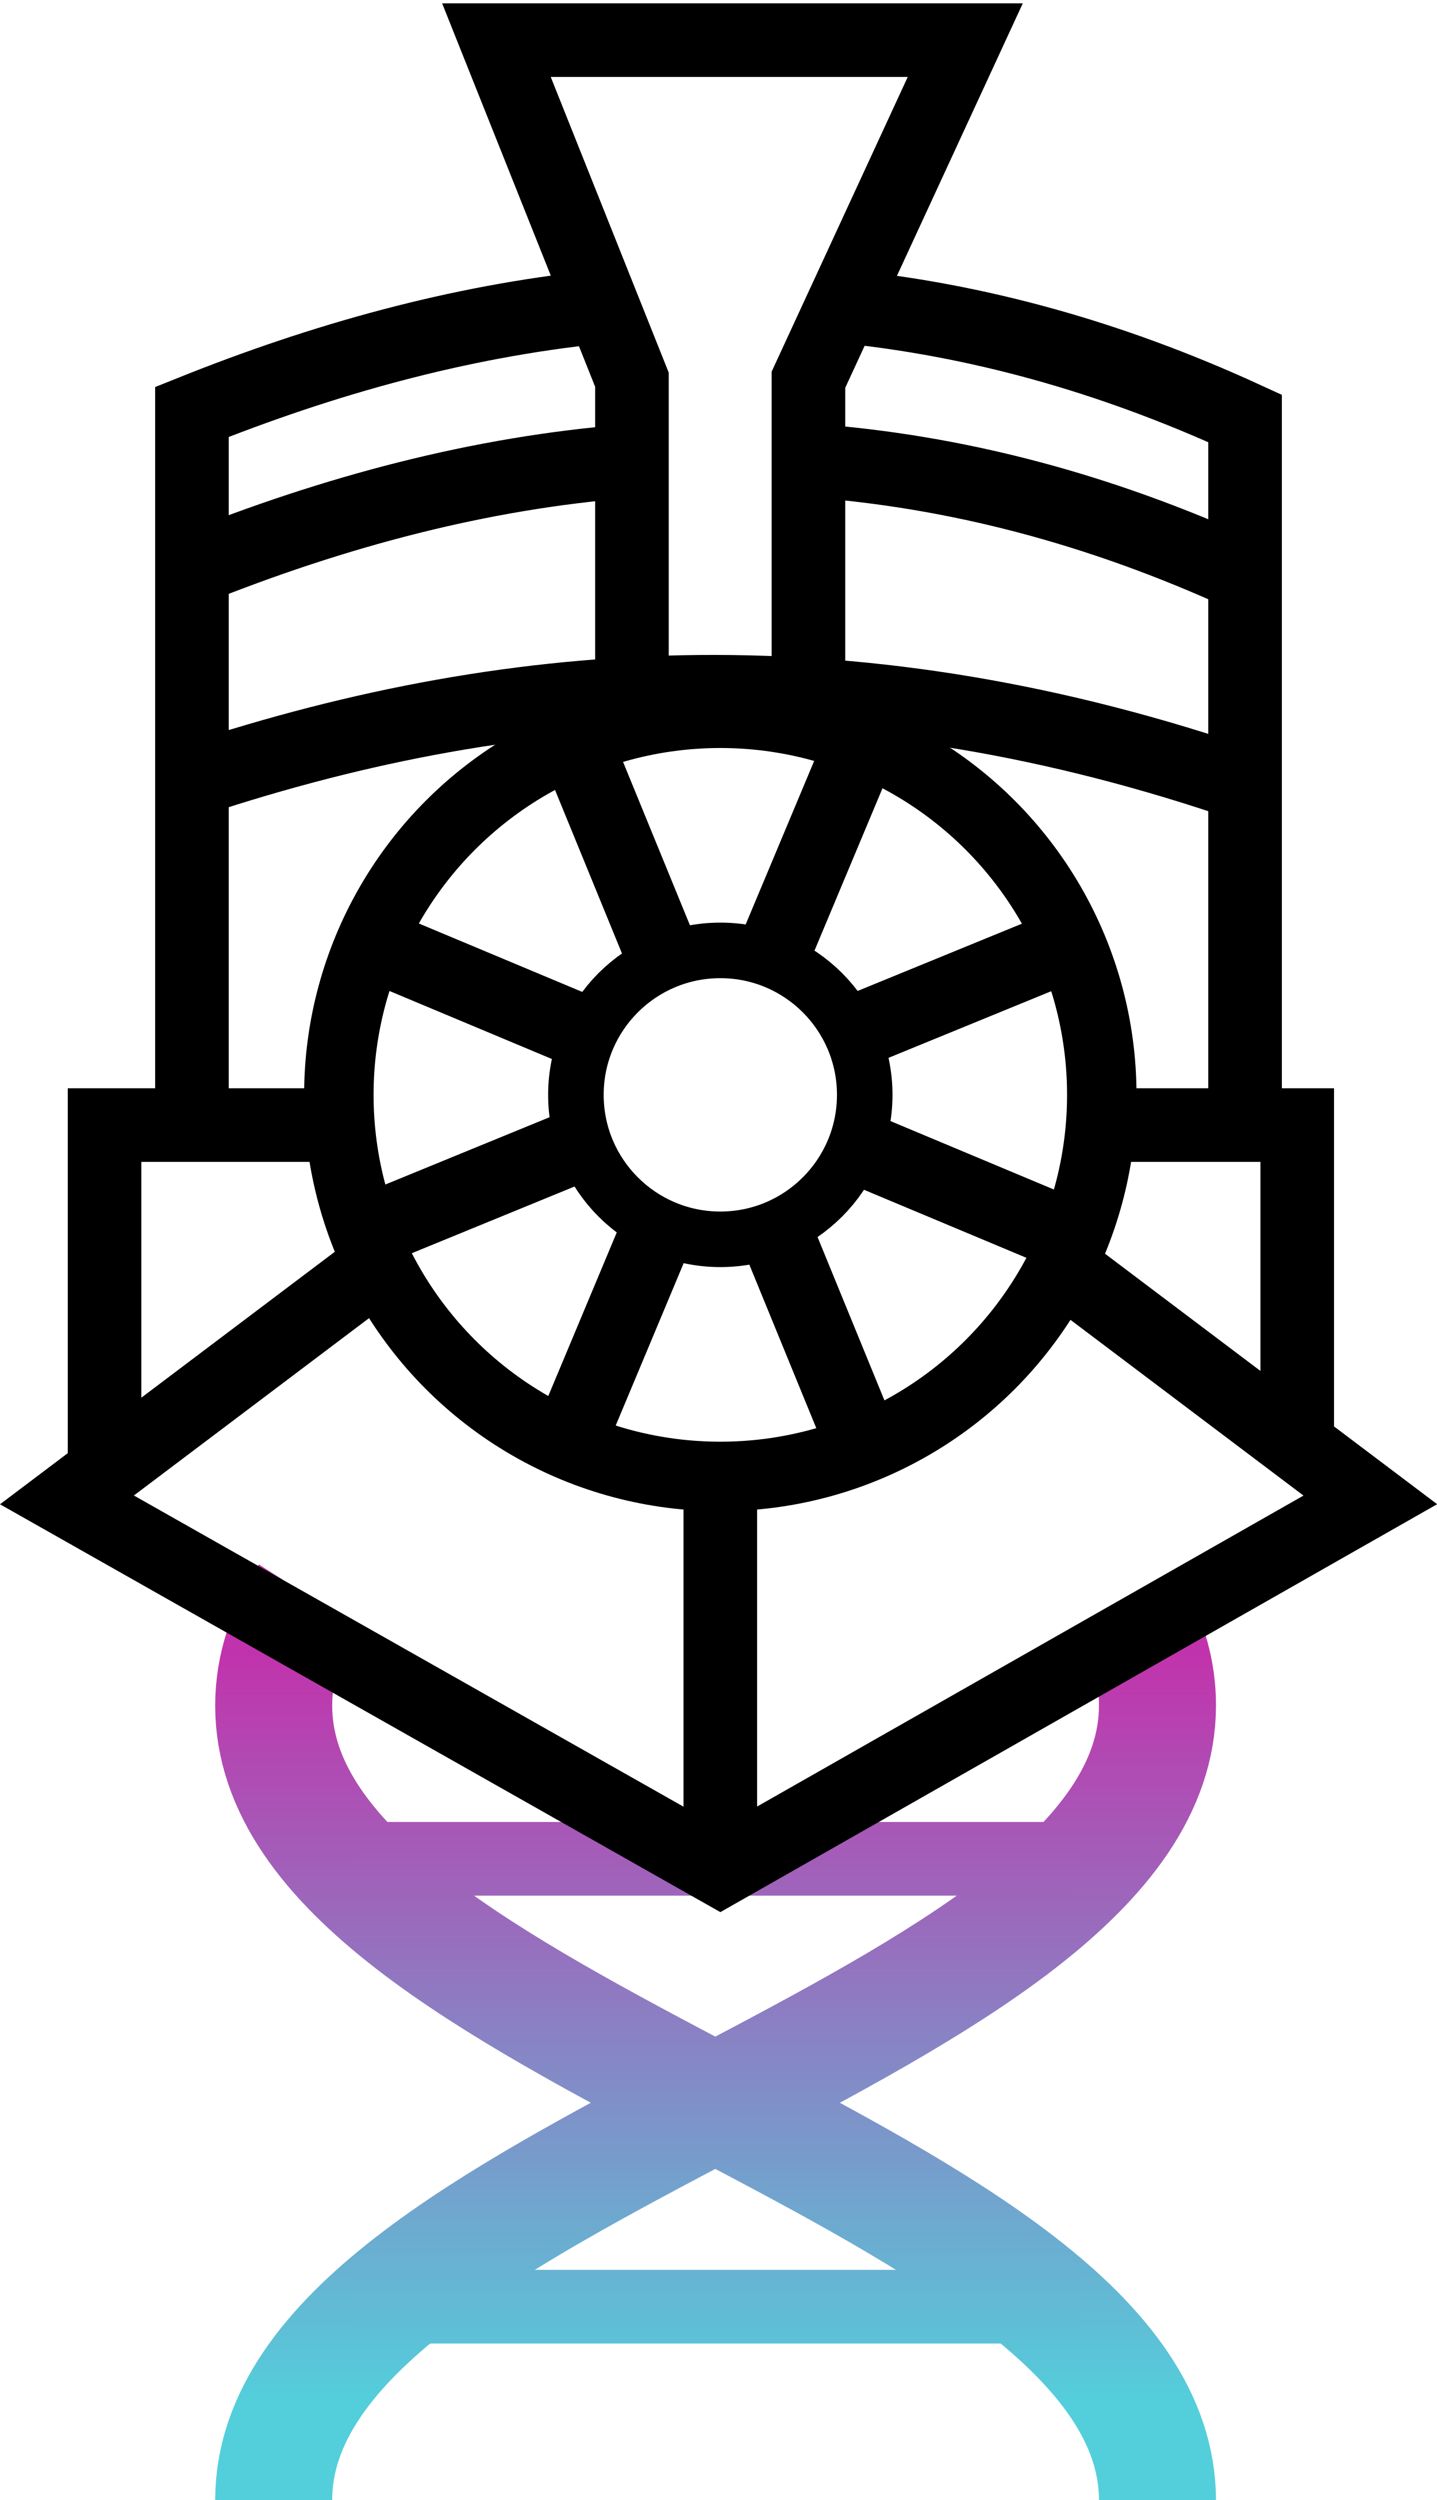 <?xml version="1.0" encoding="UTF-8" standalone="no"?>
<!-- Created with Inkscape (http://www.inkscape.org/) -->

<svg
   xmlns:dc="http://purl.org/dc/elements/1.1/"
   xmlns:cc="http://creativecommons.org/ns#"
   xmlns:rdf="http://www.w3.org/1999/02/22-rdf-syntax-ns#"
   xmlns:svg="http://www.w3.org/2000/svg"
   xmlns="http://www.w3.org/2000/svg"
   xmlns:xlink="http://www.w3.org/1999/xlink"
   xmlns:sodipodi="http://sodipodi.sourceforge.net/DTD/sodipodi-0.dtd"
   xmlns:inkscape="http://www.inkscape.org/namespaces/inkscape"
   width="11.463mm"
   height="19.938mm"
   viewBox="0 0 11.463 19.938"
   version="1.1"
   id="svg8"
   inkscape:version="0.92.4 5da689c313, 2019-01-14"
   sodipodi:docname="vapormap_logo.svg">
  <defs
     id="defs2">
    <linearGradient
       inkscape:collect="always"
       id="linearGradient1276">
      <stop
         style="stop-color:#53cfdb;stop-opacity:1"
         offset="0"
         id="stop1272" />
      <stop
         style="stop-color:#c133ac;stop-opacity:1"
         offset="1"
         id="stop1274" />
    </linearGradient>
    <linearGradient
       inkscape:collect="always"
       xlink:href="#linearGradient1276"
       id="linearGradient1278"
       x1="111.458"
       y1="96.049"
       x2="111.458"
       y2="93.337"
       gradientUnits="userSpaceOnUse" />
    <linearGradient
       inkscape:collect="always"
       xlink:href="#linearGradient1276"
       id="linearGradient1348"
       gradientUnits="userSpaceOnUse"
       x1="111.458"
       y1="96.049"
       x2="111.458"
       y2="93.337" />
    <linearGradient
       inkscape:collect="always"
       xlink:href="#linearGradient1276"
       id="linearGradient1350"
       gradientUnits="userSpaceOnUse"
       x1="111.458"
       y1="96.049"
       x2="111.458"
       y2="93.337" />
    <linearGradient
       inkscape:collect="always"
       xlink:href="#linearGradient1276"
       id="linearGradient1352"
       gradientUnits="userSpaceOnUse"
       x1="111.458"
       y1="96.049"
       x2="111.458"
       y2="93.337" />
    <linearGradient
       inkscape:collect="always"
       xlink:href="#linearGradient1276"
       id="linearGradient1360"
       gradientUnits="userSpaceOnUse"
       x1="111.458"
       y1="96.049"
       x2="111.458"
       y2="93.337" />
  </defs>
  <sodipodi:namedview
     id="base"
     pagecolor="#ffffff"
     bordercolor="#666666"
     borderopacity="1.0"
     inkscape:pageopacity="0.0"
     inkscape:pageshadow="2"
     inkscape:zoom="5.6568543"
     inkscape:cx="11.244489"
     inkscape:cy="43.378414"
     inkscape:document-units="mm"
     inkscape:current-layer="layer1"
     showgrid="false"
     inkscape:window-width="1920"
     inkscape:window-height="1025"
     inkscape:window-x="0"
     inkscape:window-y="0"
     inkscape:window-maximized="1"
     showguides="true"
     inkscape:guide-bbox="true"
     fit-margin-top="0"
     fit-margin-left="0"
     fit-margin-right="0"
     fit-margin-bottom="0" />
  <g
     inkscape:label="Layer 1"
     inkscape:groupmode="layer"
     id="layer1"
     transform="translate(-115.864,-75.474)">
    <g
       id="g1253"
       transform="matrix(2.217,0,0,2.217,-125.672,-118.276)"
       style="stroke:url(#linearGradient1278)">
      <path
         sodipodi:nodetypes="csc"
         inkscape:connector-curvature="0"
         id="path1208-6"
         d="m 110.056,93.134 c -0.079,0.123 -0.124,0.254 -0.124,0.394 2.5e-4,1.184 3.18,1.674 3.18,2.859"
         style="fill:none;stroke:url(#linearGradient1348);stroke-width:0.421;stroke-linecap:butt;stroke-linejoin:miter;stroke-miterlimit:4;stroke-dasharray:none;stroke-opacity:1" />
      <path
         style="fill:none;stroke:url(#linearGradient1350);stroke-width:0.421;stroke-linecap:butt;stroke-linejoin:miter;stroke-miterlimit:4;stroke-dasharray:none;stroke-opacity:1"
         d="m 113.019,93.185 c 0.06,0.108 0.093,0.221 0.093,0.342 -2.5e-4,1.184 -3.18,1.674 -3.18,2.859"
         id="path1214-5"
         inkscape:connector-curvature="0"
         sodipodi:nodetypes="csc" />
      <path
         sodipodi:nodetypes="cc"
         inkscape:connector-curvature="0"
         id="path1236"
         d="m 112.826,94.079 h -2.596"
         style="fill:none;stroke:url(#linearGradient1352);stroke-width:0.265px;stroke-linecap:butt;stroke-linejoin:miter;stroke-opacity:1" />
      <path
         style="fill:none;stroke:url(#linearGradient1360);stroke-width:0.265px;stroke-linecap:butt;stroke-linejoin:miter;stroke-opacity:1"
         d="m 112.826,95.69 h -2.596"
         id="path1244"
         inkscape:connector-curvature="0"
         sodipodi:nodetypes="cc" />
    </g>
    <path
       style="opacity:1;fill:none;fill-opacity:1;stroke:none;stroke-width:0.222;stroke-linecap:butt;stroke-linejoin:round;stroke-miterlimit:4;stroke-dasharray:none;stroke-dashoffset:0;stroke-opacity:1;paint-order:normal"
       d="m 117.395,78.758 3.149,-0.806 -0.72,-2.479 h 3.74 l -0.528,2.574 2.76,0.763 -0.018,4.969 0.433,3.1 0.583,0.555 -5.185,2.95 -5.212,-2.95 0.953,-4.3 z"
       id="rect1261"
       inkscape:connector-curvature="0"
       sodipodi:nodetypes="ccccccccccccc" />
    <path
       style="fill:none;stroke:#000000;stroke-width:0.587px;stroke-linecap:butt;stroke-linejoin:miter;stroke-opacity:1"
       d="m 116.698,87.101 v -2.655 h 1.888 m 6.131,0 h 1.495 v 2.434"
       id="path959"
       inkscape:connector-curvature="0"
       sodipodi:nodetypes="cccccc" />
    <path
       style="fill:none;stroke:#000000;stroke-width:0.587px;stroke-linecap:butt;stroke-linejoin:miter;stroke-opacity:1"
       d="m 121.61,87.056 v 3.33"
       id="path919"
       inkscape:connector-curvature="0"
       sodipodi:nodetypes="cc" />
    <circle
       r="3.043"
       cy="84.205"
       cx="121.61"
       id="circle927"
       style="opacity:1;fill:none;fill-opacity:1;stroke:#000000;stroke-width:0.554;stroke-linecap:butt;stroke-linejoin:round;stroke-miterlimit:4;stroke-dasharray:none;stroke-dashoffset:0;stroke-opacity:1;paint-order:fill markers stroke" />
    <path
       style="fill:none;stroke:#000000;stroke-width:0.587px;stroke-linecap:butt;stroke-linejoin:miter;stroke-opacity:1"
       d="m 118.757,82.969 1.734,0.726 m 2.275,0.953 1.643,0.688"
       id="path929"
       inkscape:connector-curvature="0"
       sodipodi:nodetypes="cccc" />
    <path
       sodipodi:nodetypes="cccc"
       inkscape:connector-curvature="0"
       id="path933"
       d="m 122.767,81.327 -0.74,1.766 m -0.888,2.121 -0.739,1.765"
       style="fill:none;stroke:#000000;stroke-width:0.587px;stroke-linecap:butt;stroke-linejoin:miter;stroke-opacity:1" />
    <path
       style="fill:none;stroke:#000000;stroke-width:0.587px;stroke-linecap:butt;stroke-linejoin:miter;stroke-opacity:1"
       d="m 124.419,82.992 -1.81,0.741 m -2.16,0.885 -1.701,0.697"
       id="path935"
       inkscape:connector-curvature="0"
       sodipodi:nodetypes="cccc" />
    <path
       sodipodi:nodetypes="cccc"
       inkscape:connector-curvature="0"
       id="path937"
       d="m 122.744,86.988 -0.689,-1.682 m -0.881,-2.152 -0.752,-1.836"
       style="fill:none;stroke:#000000;stroke-width:0.587px;stroke-linecap:butt;stroke-linejoin:miter;stroke-opacity:1" />
    <path
       style="fill:none;stroke:#000000;stroke-width:0.587px;stroke-linecap:butt;stroke-linejoin:miter;stroke-opacity:1"
       d="m 125.796,84.258 v -5.447 c -1.095,-0.503 -2.158,-0.787 -3.196,-0.893 m -1.982,0.006 c -1.098,0.116 -2.169,0.412 -3.223,0.835 v 5.552"
       id="path941"
       inkscape:connector-curvature="0"
       sodipodi:nodetypes="cccccc" />
    <path
       sodipodi:nodetypes="cccc"
       inkscape:connector-curvature="0"
       id="path955"
       d="m 117.395,80.01 c 1.138,-0.457 2.298,-0.766 3.488,-0.859 m 1.461,-0.004 c 1.119,0.084 2.267,0.372 3.452,0.916"
       style="fill:none;stroke:#000000;stroke-width:0.587px;stroke-linecap:butt;stroke-linejoin:miter;stroke-opacity:1" />
    <path
       style="fill:none;stroke:#000000;stroke-width:0.587px;stroke-linecap:butt;stroke-linejoin:miter;stroke-opacity:1"
       d="m 117.421,81.689 c 2.606,-0.861 5.307,-1.018 8.401,0.052"
       id="path957"
       inkscape:connector-curvature="0"
       sodipodi:nodetypes="cc" />
    <path
       style="fill:none;stroke:#000000;stroke-width:0.587px;stroke-linecap:butt;stroke-linejoin:miter;stroke-opacity:1"
       d="m 118.731,85.676 -2.333,1.759 5.212,2.95 v 0 0 0 l 5.185,-2.95 -2.333,-1.759"
       id="path961"
       inkscape:connector-curvature="0"
       sodipodi:nodetypes="cccccccc" />
    <circle
       style="opacity:1;fill:none;fill-opacity:1;stroke:#000000;stroke-width:0.443;stroke-linecap:butt;stroke-linejoin:round;stroke-miterlimit:4;stroke-dasharray:none;stroke-dashoffset:0;stroke-opacity:1;paint-order:fill markers stroke"
       id="path925"
       cx="121.61"
       cy="84.205"
       r="1.152" />
    <path
       inkscape:connector-curvature="0"
       id="path923"
       d="m 122.313,81.018 v -2.516 l 1.251,-2.708 h -3.74 l 1.081,2.708 v 2.516 h 1.409"
       style="fill:none;fill-opacity:1;stroke:#000000;stroke-width:0.587px;stroke-linecap:butt;stroke-linejoin:miter;stroke-opacity:1"
       sodipodi:nodetypes="ccccccc" />
  </g>
</svg>
